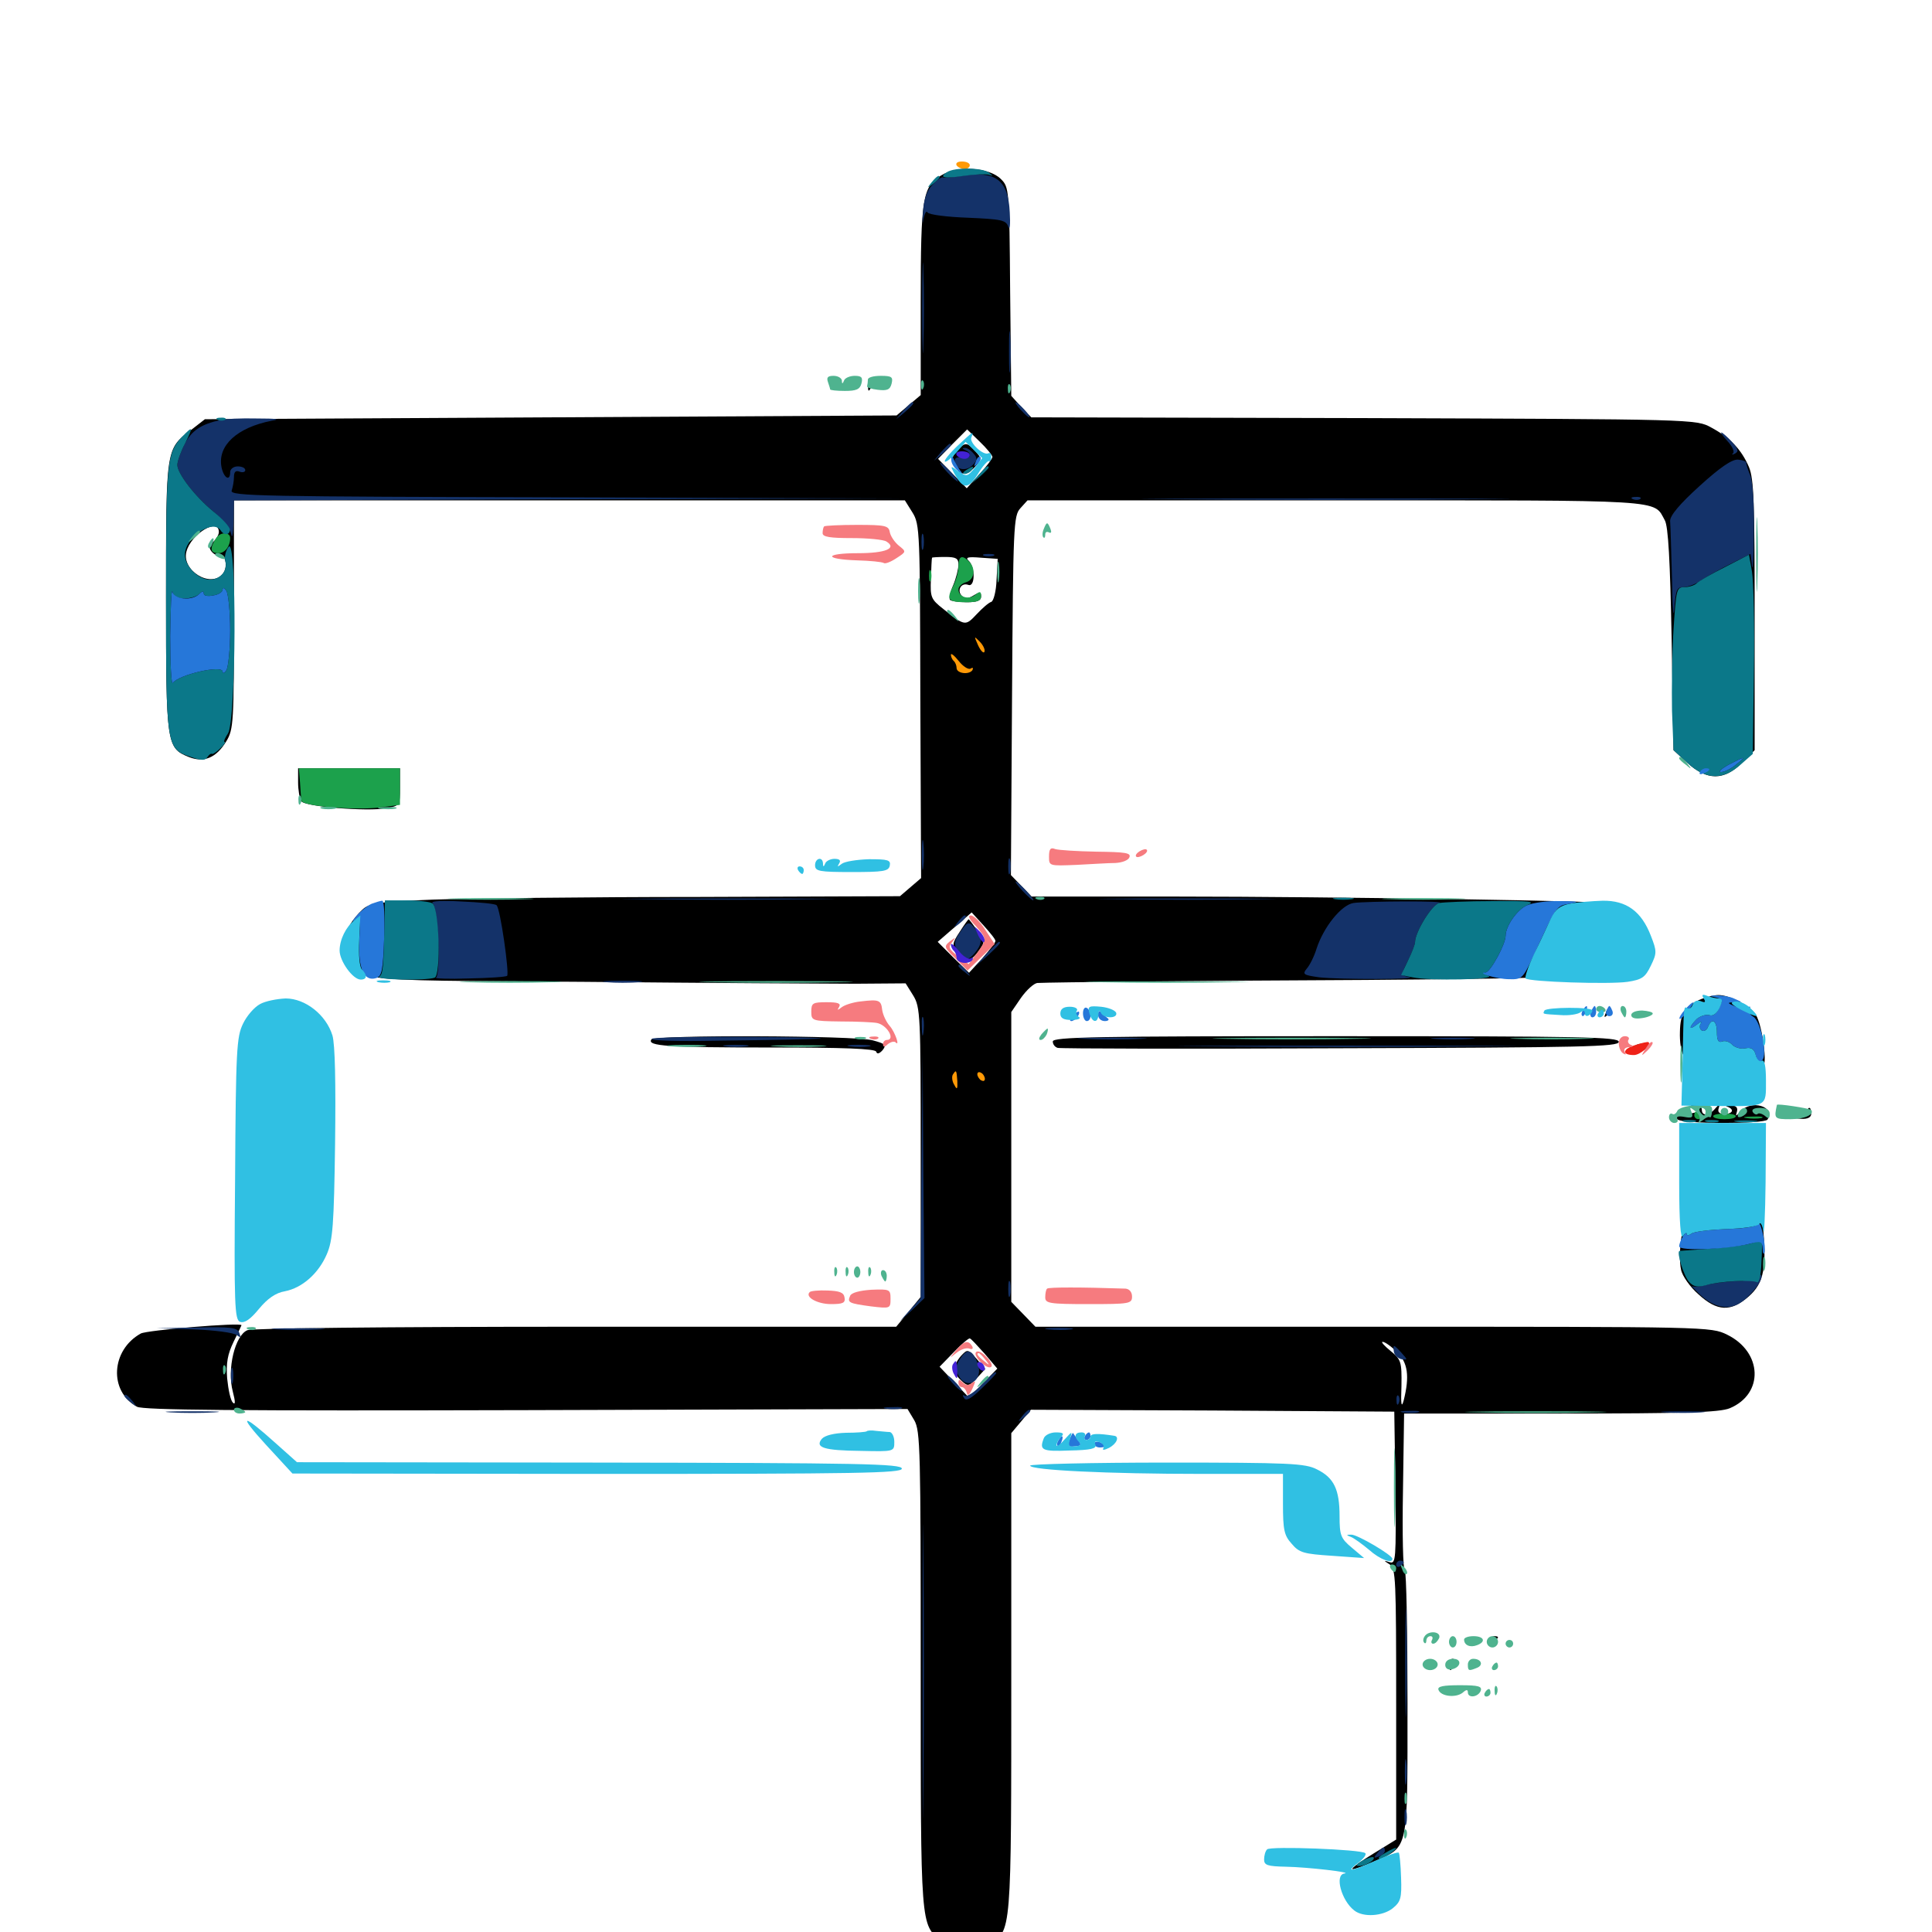 <svg xmlns="http://www.w3.org/2000/svg" viewBox="0 -1000 1000 1000">
	<path fill="#000000" d="M487.109 -909.18C477.539 -903.32 476.562 -897.656 476.562 -844.141V-795.508L470.312 -790.234L464.062 -784.961L285.156 -783.984L106.055 -783.008L99.023 -777.539C85.742 -767.578 85.938 -768.359 85.938 -691.211C85.938 -614.648 86.133 -612.891 97.656 -608.203C105.469 -605.078 111.914 -607.617 117.188 -616.406C120.898 -622.461 121.094 -626.367 121.094 -682.031V-741.016H294.727H468.359L472.266 -734.766C476.172 -728.516 476.172 -724.805 476.367 -636.914L476.758 -545.508L471.289 -540.82L465.82 -536.133L361.328 -535.742C303.906 -535.742 242.188 -534.961 224.414 -534.375C195.703 -533.203 191.211 -532.617 187.5 -529.102C182.617 -524.609 177.93 -516.992 181.445 -519.141C182.812 -520.117 183.594 -517.188 183.594 -510.156C183.594 -491.016 173.047 -492.773 302.93 -491.797C365.625 -491.211 428.711 -490.82 442.969 -490.82L468.75 -491.016L472.656 -484.766C476.367 -478.711 476.562 -474.609 476.562 -403.516V-328.711L470.312 -321.094L463.867 -313.281H298.438C199.609 -313.281 131.055 -312.5 128.125 -311.523C121.68 -308.984 117.383 -291.406 120.508 -279.688C121.875 -274.414 121.875 -272.656 120.508 -274.023C119.336 -275.195 118.164 -280.664 117.578 -286.523C116.992 -294.531 117.773 -299.023 120.898 -305.469C123.242 -310.156 125 -314.062 125 -314.062C125 -315.625 75.977 -311.523 72.852 -309.766C57.422 -301.172 56.25 -279.883 70.898 -271.875C74.219 -270.117 121.289 -269.727 272.461 -270.117L469.727 -270.703L473.242 -264.844C476.367 -259.375 476.562 -249.609 476.562 -135.742C476.562 -1.953 476.367 -3.906 487.305 4.688C493.75 9.766 503.711 10.156 511.914 5.859C523.633 0 523.438 1.562 523.438 -134.375V-258.203L528.516 -264.258L533.594 -270.312L627.539 -269.922L721.68 -269.336L722.266 -229.883C722.656 -192.773 722.461 -190.43 719.336 -191.406C716.016 -192.383 716.016 -192.383 719.336 -190.234C722.461 -188.281 722.656 -182.617 722.656 -117.969V-47.852L710.938 -40.625C704.492 -36.719 699.414 -33.008 700 -32.617C700.391 -32.227 705.469 -33.984 711.328 -36.523C729.297 -44.531 728.516 -40.82 728.516 -118.359C728.516 -155.664 727.93 -186.523 727.148 -186.914C726.172 -187.5 725.781 -206.055 726.172 -228.125L726.758 -268.359H807.812C872.656 -268.359 890.039 -268.945 895.312 -271.094C913.086 -278.516 912.305 -300.195 893.945 -309.18C885.547 -313.281 884.375 -313.281 710.742 -313.281H535.938L529.688 -319.727L523.438 -326.172V-401.172V-476.172L528.516 -483.594C531.445 -487.695 535.156 -491.016 536.914 -491.211C544.336 -491.602 621.094 -492.383 707.031 -492.773C758.008 -493.164 798.242 -493.75 796.289 -494.336C793.555 -495.117 794.336 -496.484 800.781 -501.758C805.078 -505.273 809.57 -508.594 810.547 -508.984C811.719 -509.375 812.891 -511.133 813.281 -513.086C813.477 -515.039 815.234 -518.359 816.992 -520.312C818.75 -522.461 819.727 -524.219 818.945 -524.219C815.43 -524.219 825.391 -531.836 829.883 -532.422C838.867 -533.594 687.695 -535.938 609.18 -535.938H533.984L528.711 -541.406L523.242 -547.07L523.828 -639.844C524.414 -728.125 524.609 -733.008 528.125 -736.914L531.836 -741.016H691.211C864.258 -741.016 855.664 -741.602 861.719 -730.664C863.477 -727.539 864.453 -709.961 865.234 -669.141L866.211 -611.719L873.438 -605.078C883.594 -595.898 892.383 -595.898 901.562 -605.078L908.203 -611.719V-681.25C908.203 -739.648 907.812 -752.148 905.273 -758.203C901.367 -767.383 895.508 -773.438 885.742 -778.711C877.93 -783.008 877.734 -783.008 705.859 -783.594L533.789 -783.984L528.516 -789.453L523.438 -795.117L522.852 -849.023C522.461 -901.758 522.266 -903.125 518.164 -907.227C512.109 -913.477 495.312 -914.453 487.109 -909.18ZM513.672 -763.477C513.672 -762.695 510.742 -758.594 507.031 -754.688L500.391 -747.266L492.969 -754.883L485.547 -762.5L492.969 -770.117L500.586 -777.734L507.031 -771.484C510.742 -767.969 513.672 -764.258 513.672 -763.477ZM113.281 -724.609C113.281 -723.242 111.914 -720.898 110.352 -719.531C108.203 -717.773 108.008 -716.406 109.57 -714.453C110.742 -713.086 112.695 -712.109 113.867 -712.305C116.992 -712.891 117.969 -706.055 115.234 -702.93C108.984 -695.508 93.945 -704.688 96.484 -714.453C98.828 -723.633 113.281 -732.422 113.281 -724.609ZM496.094 -707.812C496.094 -705.664 494.922 -700.781 493.359 -697.07C491.797 -693.555 491.016 -690.039 491.797 -689.453C492.383 -688.867 496.289 -688.281 500.391 -688.281C505.664 -688.281 507.812 -689.062 507.812 -691.211C507.812 -693.75 507.227 -693.75 503.906 -691.797C500.977 -690.039 499.609 -689.844 497.852 -691.602C495.117 -694.336 497.461 -698.633 501.172 -697.266C504.688 -695.898 504.883 -706.055 501.562 -709.57C499.414 -711.523 500.781 -711.914 507.812 -711.328L516.406 -710.742L515.82 -700C515.625 -693.945 514.258 -688.867 513.086 -688.477C511.719 -688.086 508.398 -685.156 505.469 -682.031C499.609 -675.781 499.414 -675.977 488.281 -684.766C481.836 -689.844 481.445 -690.82 481.836 -700.391C482.031 -706.055 482.227 -710.938 482.422 -711.328C482.422 -711.523 485.547 -711.719 489.258 -711.719C494.922 -711.719 496.094 -710.938 496.094 -707.812ZM515.234 -512.891C515.234 -512.109 512.109 -508.203 508.398 -503.906L501.562 -496.484L493.359 -504.492L485.352 -512.5L494.141 -520.117L502.93 -527.734L509.18 -520.898C512.5 -517.188 515.43 -513.672 515.234 -512.891ZM509.57 -299.414L516.211 -291.602L508.789 -283.984L501.562 -276.562L493.945 -284.57L486.328 -292.578L493.555 -300C497.461 -304.102 501.367 -307.422 501.953 -307.227C502.539 -307.227 505.859 -303.516 509.57 -299.414ZM723.047 -300.195C728.711 -294.727 729.688 -287.695 726.562 -275.195C725.391 -270.898 725 -273.047 725.391 -282.617C725.586 -295.312 725.195 -296.289 719.727 -300.781C716.602 -303.32 714.648 -305.469 715.625 -305.469C716.797 -305.469 720.117 -303.125 723.047 -300.195ZM495.312 -766.602C492.578 -763.672 492.383 -761.914 494.141 -758.789C496.875 -753.711 500.391 -753.516 504.883 -758.594C508.203 -762.305 508.203 -762.695 504.883 -766.406C500.586 -771.289 499.414 -771.289 495.312 -766.602ZM496.68 -517.578C492.773 -511.719 492.773 -510.547 495.312 -506.836C499.219 -501.562 502.148 -501.758 506.445 -507.617C509.961 -512.5 509.961 -512.695 505.859 -518.359C503.516 -521.68 501.562 -524.219 501.367 -524.219C501.172 -524.219 499.023 -521.289 496.68 -517.578ZM497.461 -298.242C493.164 -293.359 493.164 -289.258 497.656 -285.352C500.977 -282.227 501.562 -282.422 505.664 -286.719L509.961 -291.406L505.469 -296.68C500.977 -301.758 500.781 -301.758 497.461 -298.242ZM449.219 -800.586C449.414 -797.07 449.414 -796.875 451.367 -800.195C453.711 -804.102 458.203 -804.688 459.57 -801.172C460.156 -799.609 460.742 -800 460.742 -802.148C460.938 -804.688 459.57 -805.469 455.078 -805.078C450.586 -804.688 449.219 -803.711 449.219 -800.586ZM154.297 -595.117C154.297 -591.016 155.078 -586.719 155.859 -585.352C157.617 -582.422 190.039 -579.883 200 -581.641C207.031 -583.008 207.031 -583.008 207.031 -592.578V-602.344H180.664H154.297ZM880.859 -483.008C872.266 -479.492 869.727 -475.781 869.531 -466.016C869.336 -460.938 870.117 -455.469 871.289 -453.906C872.852 -451.758 873.047 -452.539 872.461 -457.422C872.07 -460.938 872.656 -464.453 873.633 -465.039C874.805 -465.625 875 -465.43 874.414 -464.453C871.094 -458.984 887.695 -450.586 900.977 -451.172C906.055 -451.367 910.156 -450.781 910.156 -449.805C910.156 -448.828 911.133 -448.047 912.305 -448.047C915.039 -448.047 912.305 -469.141 908.789 -474.805C905.664 -479.492 894.922 -485.156 889.258 -484.961C887.305 -484.961 883.594 -483.984 880.859 -483.008ZM831.25 -475.977C830.078 -473.242 830.273 -473.047 832.227 -474.805C833.594 -476.172 834.18 -477.734 833.594 -478.32C833.008 -478.906 831.836 -477.93 831.25 -475.977ZM337.109 -461.914C334.961 -458.594 345.312 -457.812 398.828 -457.812C436.523 -457.812 452.93 -457.227 453.516 -455.664C453.906 -454.297 455.078 -454.492 456.836 -456.445C458.984 -459.18 458.203 -459.766 451.758 -461.523C442.773 -464.062 338.672 -464.453 337.109 -461.914ZM544.922 -460.938C544.922 -459.375 546.094 -458.008 547.461 -457.617C548.633 -457.227 614.648 -457.031 693.945 -457.422C819.727 -457.812 837.891 -458.203 837.891 -460.742C837.891 -463.281 819.727 -463.672 691.406 -463.672C567.578 -463.672 544.922 -463.281 544.922 -460.938ZM845.703 -457.617C845.703 -456.641 844.922 -456.25 843.75 -456.836C842.773 -457.422 841.797 -457.031 841.797 -456.055C841.797 -453.32 848.828 -454.297 851.953 -457.422C853.711 -459.18 853.32 -459.766 850 -459.766C847.656 -459.766 845.703 -458.789 845.703 -457.617ZM876.953 -426.562C878.516 -425.586 879.297 -424.609 878.516 -424.414C877.539 -424.219 876.172 -423.828 875 -423.633C874.023 -423.438 871.68 -423.047 869.922 -422.852C868.359 -422.852 867.578 -421.875 868.164 -420.703C869.727 -418.164 913.477 -418.164 914.844 -420.508C919.141 -427.344 906.25 -431.055 900.781 -424.609C898.438 -422.07 898.242 -422.07 899.023 -424.609C899.609 -426.758 898.633 -427.734 895.703 -427.93C893.555 -427.93 892.773 -427.734 894.141 -427.148C897.852 -425.781 896.875 -423.438 892.578 -423.438C889.844 -423.438 888.867 -424.414 889.648 -426.562C890.43 -429.102 890.43 -429.102 888.086 -426.562C884.766 -422.461 880.859 -422.07 880.859 -425.586C880.859 -427.148 879.297 -428.516 877.539 -428.516C874.609 -428.516 874.414 -428.125 876.953 -426.562ZM913.086 -424.609C912.5 -425.781 911.523 -426.562 911.133 -426.562C910.742 -426.562 909.766 -425.781 909.18 -424.609C908.594 -423.633 909.375 -422.656 911.133 -422.656C912.891 -422.656 913.672 -423.633 913.086 -424.609ZM935.547 -424.805C935.547 -423.828 933.594 -422.461 931.25 -422.07C927.344 -421.289 927.539 -421.289 932.227 -420.898C935.742 -420.703 937.5 -421.68 937.5 -423.633C937.5 -425.195 937.109 -426.562 936.523 -426.562C935.938 -426.562 935.547 -425.781 935.547 -424.805ZM910.352 -378.516C910.156 -373.438 906.641 -371.875 896.875 -371.875C887.109 -371.875 875 -368.359 875 -365.43C875 -363.867 874.414 -364.062 873.242 -365.82C870.898 -369.336 868.359 -350.586 870.117 -342.773C870.703 -339.648 874.805 -333.789 879.102 -330.078C888.867 -321.094 895.898 -320.898 905.078 -328.906C913.086 -335.938 914.648 -344.141 912.305 -366.992C911.328 -375.586 910.547 -380.664 910.352 -378.516ZM770.508 -151.172C769.922 -150 770.703 -149.805 772.266 -150.391C775.781 -151.758 776.367 -153.125 773.633 -153.125C772.461 -153.125 771.094 -152.344 770.508 -151.172ZM750 -138.477C750 -136.914 750.391 -135.547 750.781 -135.547C751.172 -135.547 751.953 -136.914 752.734 -138.477C753.32 -140.039 752.93 -141.406 751.953 -141.406C750.781 -141.406 750 -140.039 750 -138.477Z"/>
	<path fill="#ff9906" d="M495.117 -914.453C495.703 -913.477 497.656 -912.5 499.219 -912.5C500.781 -912.5 501.953 -913.477 501.953 -914.453C501.953 -915.625 500.195 -916.406 497.852 -916.406C495.703 -916.406 494.531 -915.625 495.117 -914.453ZM506.25 -666.016C507.617 -663.086 509.18 -661.523 509.57 -662.695C509.961 -663.867 508.789 -666.211 507.031 -667.969C504.102 -670.898 504.102 -670.898 506.25 -666.016ZM492.188 -661.133C492.188 -660.156 492.773 -658.594 493.75 -657.812C494.531 -657.031 495.117 -655.469 495.117 -654.297C495.117 -651.367 501.562 -650.586 503.32 -653.125C503.906 -654.297 503.516 -654.688 502.344 -653.906C501.172 -653.32 498.438 -655.078 496.289 -657.812C493.945 -660.742 492.188 -662.109 492.188 -661.133ZM493.164 -443.75C492.578 -442.773 492.773 -440.234 493.945 -438.477C495.312 -435.742 495.703 -436.133 495.508 -440.43C495.117 -446.289 494.922 -446.484 493.164 -443.75ZM505.859 -443.945C505.859 -442.969 506.836 -441.406 507.812 -440.82C508.984 -440.234 509.766 -440.43 509.766 -441.602C509.766 -442.578 508.984 -444.141 507.812 -444.727C506.836 -445.312 505.859 -445.117 505.859 -443.945Z"/>
	<path fill="#ef2218" d="M846.094 -458.984C839.648 -456.836 839.453 -453.906 845.703 -453.906C849.023 -453.906 854.883 -459.18 853.32 -460.547C852.93 -460.938 849.609 -460.156 846.094 -458.984Z"/>
	<path fill="#1ca14c" d="M111.719 -721.289C108.398 -716.016 108.789 -713.672 113.086 -713.672C116.406 -713.672 119.141 -717.188 119.141 -721.484C119.141 -724.805 113.867 -724.805 111.719 -721.289ZM496.094 -706.836C496.094 -703.906 494.727 -699.219 493.164 -696.289C489.648 -689.453 490.82 -688.281 500.391 -688.281C505.859 -688.281 507.812 -689.062 507.812 -691.406C507.812 -693.945 507.227 -694.141 504.883 -692.188C501.367 -689.258 496.094 -691.016 496.094 -694.922C496.094 -696.289 497.852 -698.047 500 -698.633C504.297 -699.805 505.273 -705.664 501.562 -709.375C497.852 -713.086 496.094 -712.109 496.094 -706.836ZM480.859 -701.953C480.859 -699.219 481.25 -698.242 481.836 -699.609C482.227 -700.781 482.227 -703.125 481.836 -704.492C481.25 -705.664 480.859 -704.688 480.859 -701.953ZM155.273 -595.117C155.469 -591.016 155.859 -586.719 156.055 -585.547C156.25 -582.812 182.812 -580.469 196.484 -582.031L207.031 -583.398V-592.773V-602.344H180.859H154.688ZM876.953 -422.656C876.953 -421.68 877.93 -420.703 879.102 -420.703C880.078 -420.703 880.469 -421.68 879.883 -422.656C879.297 -423.828 878.32 -424.609 877.734 -424.609C877.344 -424.609 876.953 -423.828 876.953 -422.656ZM886.719 -422.266C886.719 -421.289 889.453 -420.703 892.578 -420.703C895.898 -420.703 898.438 -421.289 898.438 -422.266C898.438 -423.047 895.898 -423.633 892.578 -423.633C889.453 -423.633 886.719 -423.047 886.719 -422.266ZM903.906 -421.289C901.367 -421.68 902.93 -422.07 907.227 -422.07C911.523 -422.266 913.477 -421.875 911.719 -421.289C909.766 -420.898 906.25 -420.898 903.906 -421.289Z"/>
	<path fill="#143269" d="M498.047 -908.984C493.164 -908.203 488.672 -907.812 488.086 -908.203C487.5 -908.594 484.961 -906.836 482.617 -904.297C479.688 -901.367 478.125 -896.68 477.734 -890.234C477.344 -884.961 477.539 -883.203 477.93 -886.328C478.516 -889.453 479.492 -891.211 480.078 -890.039C480.859 -888.867 490.039 -887.695 500.977 -887.305C518.359 -886.523 520.703 -886.133 521.875 -882.617C522.656 -880.469 523.047 -883.789 522.656 -890.039C521.875 -906.836 515.43 -911.719 498.047 -908.984ZM477.344 -840.625C477.344 -819.727 477.734 -811.133 477.93 -821.68C478.32 -832.031 478.32 -849.219 477.93 -859.766C477.734 -870.117 477.344 -861.523 477.344 -840.625ZM522.266 -818.164C522.266 -808.594 522.461 -804.297 522.852 -808.789C523.242 -813.281 523.242 -821.289 522.852 -826.367C522.461 -831.445 522.266 -827.93 522.266 -818.164ZM467.578 -787.5L463.867 -783.008L468.359 -786.719C472.461 -790.234 473.633 -791.797 472.07 -791.797C471.68 -791.797 469.727 -789.844 467.578 -787.5ZM528.32 -787.891C530.273 -785.742 532.227 -783.984 532.812 -783.984C533.398 -783.984 532.227 -785.742 530.273 -787.891C528.32 -790.039 526.367 -791.797 525.781 -791.797C525.195 -791.797 526.367 -790.039 528.32 -787.891ZM114.258 -782.617C104.102 -780.469 99.219 -777.148 95.508 -770.117C93.555 -766.016 91.797 -761.133 91.797 -759.375C91.797 -754.883 100.781 -743.164 110.547 -735.156C115.039 -731.445 119.141 -726.172 119.727 -723.438C120.117 -720.703 120.703 -723.633 120.898 -729.688L121.094 -741.016L294.531 -741.602L467.773 -741.992L293.164 -742.578C134.961 -742.969 118.75 -743.164 119.922 -746.094C120.508 -747.852 121.094 -750.977 121.094 -753.125C121.094 -755.859 122.07 -756.641 124.023 -755.859C125.586 -755.273 126.953 -755.664 126.953 -756.641C126.953 -757.812 125.195 -758.594 123.047 -758.594C120.898 -758.594 119.141 -757.227 119.141 -755.664C119.141 -750.586 115.82 -752.539 114.648 -758.203C112.5 -769.336 122.656 -778.711 140.625 -782.227C145.508 -783.008 143.359 -783.398 132.812 -783.398C124.805 -783.594 116.406 -783.203 114.258 -782.617ZM894.141 -771.68C896.484 -769.141 897.852 -766.406 897.07 -765.43C896.094 -764.648 896.68 -764.453 898.047 -765.234C900.195 -766.406 899.609 -767.773 896.289 -771.484C893.945 -774.023 891.406 -776.172 891.016 -776.172C890.43 -776.172 891.797 -774.219 894.141 -771.68ZM487.109 -766.016L483.398 -761.523L487.891 -765.234C491.992 -768.75 493.164 -770.312 491.602 -770.312C491.211 -770.312 489.258 -768.359 487.109 -766.016ZM499.609 -766.992C503.516 -765.43 502.344 -761.914 498.047 -763.086C495.508 -763.672 494.141 -763.086 494.141 -761.328C494.141 -757.031 500 -755.664 503.32 -759.18C505.859 -761.719 506.055 -762.891 503.906 -765.234C502.539 -766.992 500.391 -768.359 499.219 -768.164C497.852 -768.164 498.047 -767.773 499.609 -766.992ZM879.688 -748.438C869.336 -739.062 864.258 -733.008 864.453 -730.273C864.648 -728.125 865.039 -714.453 865.43 -700C865.625 -685.547 866.211 -678.711 866.602 -684.961C867.383 -694.727 867.969 -696.094 871.289 -696.094C873.633 -696.094 877.734 -697.656 880.469 -699.609C883.398 -701.562 890.234 -705.469 895.898 -708.203L906.055 -713.281L906.836 -707.031C907.227 -703.711 907.812 -711.719 907.812 -724.805C908.008 -739.062 907.227 -750.781 905.859 -754.102C904.688 -757.031 903.711 -759.961 903.906 -760.547C903.906 -761.133 901.953 -761.914 899.609 -762.109C896.484 -762.305 890.43 -758.203 879.688 -748.438ZM490.234 -755.664C492.773 -752.93 495.312 -750.781 495.703 -750.781C496.289 -750.781 494.727 -752.93 492.188 -755.664C489.648 -758.398 487.109 -760.547 486.719 -760.547C486.133 -760.547 487.695 -758.398 490.234 -755.664ZM608.789 -741.602C566.602 -741.797 601.758 -741.992 686.523 -741.992C771.484 -741.992 805.859 -741.797 763.086 -741.602C720.312 -741.211 650.781 -741.211 608.789 -741.602ZM845.312 -741.602C843.75 -742.188 844.336 -742.773 846.484 -742.773C848.633 -742.969 849.805 -742.383 849.023 -741.797C848.438 -741.211 846.68 -741.016 845.312 -741.602ZM476.953 -719.531C476.953 -715.82 477.344 -714.258 477.93 -716.211C478.32 -717.969 478.32 -721.094 477.93 -723.047C477.344 -724.805 476.953 -723.242 476.953 -719.531ZM509.375 -712.305C508.008 -712.891 508.984 -713.281 511.719 -713.281C514.453 -713.281 515.43 -712.891 514.258 -712.305C512.891 -711.914 510.547 -711.914 509.375 -712.305ZM477.148 -557.422C477.148 -550.391 477.539 -547.656 477.93 -551.172C478.32 -554.492 478.32 -560.352 477.93 -563.867C477.539 -567.188 477.148 -564.453 477.148 -557.422ZM521.875 -551.562C521.875 -547.852 522.266 -546.289 522.852 -548.242C523.242 -550 523.242 -553.125 522.852 -555.078C522.266 -556.836 521.875 -555.273 521.875 -551.562ZM529.297 -538.867C531.836 -536.133 534.375 -533.984 534.766 -533.984C535.352 -533.984 533.789 -536.133 531.25 -538.867C528.711 -541.602 526.172 -543.75 525.781 -543.75C525.195 -543.75 526.758 -541.602 529.297 -538.867ZM332.617 -534.57C308.008 -534.766 328.125 -534.961 376.953 -534.961C425.781 -534.961 445.898 -534.766 421.484 -534.57C396.875 -534.18 357.031 -534.18 332.617 -534.57ZM577.734 -534.57C557.031 -534.766 573.438 -534.961 614.258 -534.961C655.078 -534.961 672.07 -534.766 651.953 -534.57C631.836 -534.18 598.438 -534.18 577.734 -534.57ZM223.828 -532.617C226.758 -530.664 228.32 -495.312 225.586 -493.945C224.609 -493.555 232.227 -493.164 242.578 -493.555C252.93 -493.75 261.914 -494.336 262.5 -494.922C263.672 -496.289 258.984 -529.688 257.031 -531.445C256.445 -532.227 248.047 -533.008 238.672 -533.398C229.297 -533.984 222.656 -533.594 223.828 -532.617ZM700.586 -532.617C694.336 -531.641 685.156 -520.312 681.445 -508.984C680.273 -505.078 677.93 -500.391 676.367 -498.633C674.023 -495.703 674.609 -495.312 682.812 -494.141C692.578 -492.969 736.133 -492.969 729.297 -494.336C725 -495.117 725 -495.117 728.711 -502.734C730.859 -506.836 732.422 -511.328 732.422 -512.305C732.422 -517.578 741.211 -531.836 744.922 -532.617C750.391 -533.789 707.617 -533.594 700.586 -532.617ZM495.898 -522.852C493.359 -519.727 493.555 -519.531 496.68 -522.07C499.805 -524.609 500.781 -526.172 499.219 -526.172C498.828 -526.172 497.266 -524.609 495.898 -522.852ZM497.266 -517.969C493.164 -512.305 493.359 -509.961 497.656 -506.055C500.977 -503.125 501.367 -503.125 504.492 -506.641C508.398 -511.328 508.594 -514.258 505.078 -518.945C501.758 -523.242 500.781 -523.242 497.266 -517.969ZM510.547 -506.25L504.883 -499.805L511.328 -505.469C517.188 -510.938 518.555 -512.5 516.992 -512.5C516.602 -512.5 513.867 -509.57 510.547 -506.25ZM496.094 -500C496.094 -499.609 497.656 -498.047 499.609 -496.68C502.539 -494.141 502.734 -494.336 500.195 -497.461C497.656 -500.586 496.094 -501.562 496.094 -500ZM314.062 -491.602C309.375 -491.992 313.086 -492.383 322.266 -492.383C331.445 -492.383 335.156 -491.992 330.664 -491.602C325.977 -491.211 318.555 -491.211 314.062 -491.602ZM477.148 -468.555C477.148 -464.258 477.539 -462.695 477.93 -465.234C478.32 -467.578 478.32 -471.094 477.93 -473.047C477.344 -474.805 476.953 -472.852 477.148 -468.555ZM337.305 -462.305C337.695 -463.086 361.523 -463.477 390.234 -463.281C442.383 -462.891 435.938 -462.109 370.703 -461.328C351.758 -460.938 336.719 -461.328 337.305 -462.305ZM561.133 -462.305C552.734 -462.5 559.18 -462.891 575.195 -462.891C591.406 -462.891 598.242 -462.5 590.43 -462.305C582.617 -461.914 569.531 -461.914 561.133 -462.305ZM742.773 -462.305C737.5 -462.695 741.797 -462.891 751.953 -462.891C762.109 -462.891 766.406 -462.695 761.328 -462.305C756.055 -461.914 747.852 -461.914 742.773 -462.305ZM375.586 -458.398C372.461 -458.789 375 -459.18 380.859 -459.18C386.719 -459.18 389.258 -458.789 386.328 -458.398C383.203 -458.008 378.516 -458.008 375.586 -458.398ZM440.039 -458.398C436.914 -458.789 439.062 -459.18 444.336 -459.18C449.805 -459.18 452.148 -458.789 449.805 -458.398C447.266 -458.008 442.969 -458.008 440.039 -458.398ZM626.562 -458.398C587.5 -458.594 619.336 -458.789 697.266 -458.789C775.195 -458.789 807.031 -458.594 768.164 -458.398C729.102 -458.008 665.43 -458.008 626.562 -458.398ZM476.953 -391.602L476.562 -328.125L471.289 -322.266L465.82 -316.211L472.266 -322.07L478.516 -328.125L477.93 -391.406L477.539 -454.883ZM910.156 -339.258C910.156 -338.281 905.469 -337.109 899.609 -336.914C893.75 -336.719 886.328 -335.742 883.203 -334.961C879.883 -333.984 876.562 -333.789 875.586 -334.375C874.609 -335.156 876.367 -333.398 879.297 -330.469C886.328 -323.633 893.75 -321.68 900 -325.195C905.859 -328.516 913.281 -338.086 911.523 -340.039C910.742 -340.625 910.156 -340.43 910.156 -339.258ZM521.875 -332.812C521.875 -329.102 522.266 -327.539 522.852 -329.492C523.242 -331.25 523.242 -334.375 522.852 -336.328C522.266 -338.086 521.875 -336.523 521.875 -332.812ZM100.391 -311.914C111.133 -311.523 121.094 -310.156 122.461 -308.984C124.609 -307.422 124.805 -307.617 123.828 -310.156C122.852 -312.891 119.531 -313.281 101.758 -312.891L81.055 -312.5ZM143.164 -311.914C136.914 -312.305 141.992 -312.5 154.297 -312.5C166.602 -312.5 171.68 -312.305 165.625 -311.914C159.375 -311.523 149.219 -311.523 143.164 -311.914ZM542.578 -311.914C539.062 -312.305 541.406 -312.695 547.852 -312.695C554.297 -312.695 557.227 -312.305 554.297 -311.914C551.367 -311.523 546.094 -311.523 542.578 -311.914ZM721.484 -300.195C721.875 -298.438 723.633 -296.875 725.391 -296.484C728.711 -296.094 728.711 -296.094 725.391 -299.805C721.289 -304.297 720.898 -304.297 721.484 -300.195ZM497.07 -296.875C494.531 -293.164 494.336 -291.211 496.094 -288.086C500.391 -279.883 509.375 -285.547 506.055 -294.336C503.32 -301.562 500.586 -302.344 497.07 -296.875ZM119.531 -287.891C119.531 -284.18 119.922 -282.617 120.508 -284.57C120.898 -286.328 120.898 -289.453 120.508 -291.406C119.922 -293.164 119.531 -291.602 119.531 -287.891ZM507.812 -283.008C504.297 -279.297 500.391 -276.953 499.414 -277.539C498.242 -278.32 498.047 -277.734 499.023 -276.367C500 -274.609 502.539 -275.977 508.008 -281.25C512.305 -285.352 515.625 -288.867 515.625 -289.258C515.625 -290.625 514.062 -289.453 507.812 -283.008ZM493.164 -283.984C495.117 -281.836 497.07 -280.078 497.656 -280.078C498.242 -280.078 497.07 -281.836 495.117 -283.984C493.164 -286.133 491.211 -287.891 490.625 -287.891C490.039 -287.891 491.211 -286.133 493.164 -283.984ZM64.453 -277.344C64.453 -276.953 66.016 -275.391 67.969 -274.023C70.898 -271.484 71.094 -271.68 68.555 -274.805C66.016 -277.93 64.453 -278.906 64.453 -277.344ZM722.852 -275C722.852 -272.852 723.438 -272.266 724.023 -273.828C724.609 -275.195 724.414 -276.953 723.828 -277.539C723.242 -278.32 722.656 -277.148 722.852 -275ZM458.594 -270.898C456.055 -271.289 457.617 -271.68 461.914 -271.68C466.211 -271.875 468.164 -271.484 466.406 -270.898C464.453 -270.508 460.938 -270.508 458.594 -270.898ZM88.281 -268.945C82.227 -269.336 87.305 -269.531 99.609 -269.531C111.914 -269.531 116.992 -269.336 110.742 -268.945C104.688 -268.555 94.531 -268.555 88.281 -268.945ZM529.102 -266.992C526.562 -263.867 526.758 -263.672 529.883 -266.211C531.641 -267.578 533.203 -269.141 533.203 -269.531C533.203 -271.094 531.641 -270.117 529.102 -266.992ZM726.172 -268.945C723.633 -269.336 725.195 -269.727 729.492 -269.727C733.789 -269.922 735.742 -269.531 733.984 -268.945C732.031 -268.555 728.516 -268.555 726.172 -268.945ZM861.914 -268.945C856.641 -269.336 860.938 -269.531 871.094 -269.531C881.25 -269.531 885.547 -269.336 880.469 -268.945C875.195 -268.555 866.992 -268.555 861.914 -268.945ZM477.539 -134.57C477.539 -66.992 477.734 -39.453 477.93 -73.633C478.32 -107.812 478.32 -163.281 477.93 -196.68C477.734 -230.273 477.539 -202.344 477.539 -134.57ZM722.656 -190.039C722.656 -191.211 723.633 -192.188 724.609 -192.188C725.781 -192.188 726.562 -191.797 726.562 -191.406C726.562 -190.82 725.781 -189.844 724.609 -189.258C723.633 -188.672 722.656 -189.062 722.656 -190.039ZM727.344 -139.453C727.344 -114.258 727.734 -103.906 727.93 -116.602C728.32 -129.102 728.32 -149.805 727.93 -162.5C727.734 -175 727.344 -164.648 727.344 -139.453ZM727.148 -82.812C727.148 -76.953 727.539 -74.414 727.93 -77.539C728.32 -80.469 728.32 -85.156 727.93 -88.281C727.539 -91.211 727.148 -88.672 727.148 -82.812ZM726.953 -59.375C726.953 -55.664 727.344 -54.102 727.93 -56.055C728.32 -57.812 728.32 -60.938 727.93 -62.891C727.344 -64.648 726.953 -63.086 726.953 -59.375ZM712.891 -40.82C710.742 -38.281 710.938 -38.086 713.672 -39.062C715.43 -39.648 716.797 -41.016 716.797 -41.992C716.797 -44.531 715.625 -44.141 712.891 -40.82Z"/>
	<path fill="#f67b7f" d="M426.562 -727.539C426.172 -727.148 425.781 -725.586 425.781 -724.023C425.781 -722.07 429.688 -721.484 441.016 -721.484C449.219 -721.484 457.227 -720.703 458.789 -719.727C464.453 -716.211 458.398 -713.672 444.141 -713.672C426.562 -713.672 426.172 -710.547 443.555 -709.961C450.391 -709.766 456.445 -709.18 457.422 -708.594C458.203 -708.008 461.133 -709.18 464.062 -711.133C469.141 -714.453 469.141 -714.453 465.234 -717.578C463.086 -719.336 460.938 -722.461 460.547 -724.609C459.961 -727.93 458.203 -728.32 443.555 -728.32C434.766 -728.32 426.953 -727.93 426.562 -727.539ZM542.969 -556.641C542.969 -551.758 542.969 -551.758 557.227 -552.344C564.844 -552.734 574.023 -553.32 577.344 -553.32C580.859 -553.516 583.984 -554.688 584.57 -556.25C585.547 -558.594 582.422 -558.984 567.383 -559.18C557.422 -559.375 547.852 -559.961 546.094 -560.547C543.75 -561.523 542.969 -560.547 542.969 -556.641ZM589.844 -559.375C588.281 -558.398 587.5 -557.227 588.086 -556.641C588.477 -556.055 590.234 -556.445 591.797 -557.422C593.359 -558.398 594.141 -559.57 593.555 -560.156C593.164 -560.742 591.406 -560.352 589.844 -559.375ZM504.883 -520.898C510.742 -514.258 510.938 -513.867 505.664 -506.641L501.367 -500.977L495.898 -505.078C491.211 -508.594 490.625 -509.766 492.773 -512.305C494.922 -515.039 494.727 -515.039 491.602 -512.695C488.477 -510.156 488.672 -509.57 494.531 -503.906L500.781 -497.656L507.812 -504.492L514.844 -511.328L509.961 -518.75C507.422 -522.852 503.906 -526.172 502.539 -526.172C500.781 -526.172 501.562 -524.219 504.883 -520.898ZM445.312 -481.641C441.602 -481.25 437.305 -479.883 435.742 -478.711C433.398 -476.953 433.203 -476.953 434.375 -478.906C435.352 -480.664 433.594 -481.25 427.93 -481.25C420.703 -481.25 419.922 -480.859 419.922 -476.367C419.922 -471.68 420.312 -471.484 435.156 -471.289C443.359 -471.289 451.953 -470.898 453.906 -470.508C459.18 -469.531 463.672 -461.719 458.984 -461.719C458.008 -461.719 457.031 -460.742 457.031 -459.57C457.031 -458.008 457.812 -457.812 459.57 -459.57C461.133 -460.742 462.695 -461.133 463.477 -460.547C466.016 -457.812 463.281 -465.82 460.547 -468.945C458.789 -470.898 457.031 -474.609 456.641 -477.148C456.055 -482.422 455.078 -482.812 445.312 -481.641ZM450.781 -462.305C449.219 -462.891 449.805 -463.477 451.953 -463.477C454.102 -463.672 455.273 -463.086 454.492 -462.5C453.906 -461.914 452.148 -461.719 450.781 -462.305ZM837.891 -459.961C837.891 -457.812 838.867 -455.469 840.234 -454.688C841.602 -453.906 841.797 -454.102 841.016 -455.469C840.234 -456.836 841.016 -457.812 843.164 -458.008C845.312 -458.008 845.703 -458.594 844.141 -459.18C842.969 -459.57 842.188 -460.938 842.969 -461.914C843.555 -462.891 842.578 -463.672 841.016 -463.672C839.258 -463.672 837.891 -462.109 837.891 -459.961ZM851.758 -457.227C849.219 -453.125 849.414 -453.125 852.734 -456.25C854.688 -458.203 855.859 -460.156 855.273 -460.547C854.688 -461.133 853.125 -459.57 851.758 -457.227ZM541.992 -333.008C541.406 -332.617 541.016 -330.469 541.016 -328.516C541.016 -325.391 542.969 -325 563.477 -325C584.57 -325 585.938 -325.195 585.938 -328.906C585.938 -331.25 584.57 -332.812 582.617 -333.008C559.766 -333.789 542.773 -333.789 541.992 -333.008ZM419.141 -331.25C416.406 -328.711 423.047 -325 430.078 -325C436.328 -325 437.695 -325.586 437.109 -328.516C436.719 -331.055 434.375 -331.836 428.32 -332.031C423.828 -332.227 419.727 -331.836 419.141 -331.25ZM440.039 -329.297C438.477 -325.781 439.258 -325.391 450.781 -323.828C460.742 -322.656 460.938 -322.656 460.938 -327.734C460.938 -332.617 460.547 -332.812 450.977 -332.422C444.922 -332.031 440.625 -330.859 440.039 -329.297ZM494.922 -301.172C491.211 -296.68 491.211 -296.68 495.117 -299.805C497.266 -301.562 500.195 -302.539 501.758 -301.953C503.32 -301.367 503.906 -301.953 503.125 -303.32C501.172 -306.445 499.023 -306.055 494.922 -301.172ZM505.078 -300C503.711 -297.852 511.133 -290.625 513.086 -292.578C513.867 -293.164 512.695 -295.703 510.352 -297.852C508.203 -300.195 505.859 -301.172 505.078 -300ZM509.961 -296.289C512.5 -293.164 512.305 -292.969 509.375 -295.508C506.055 -298.047 505.078 -299.609 506.641 -299.609C507.031 -299.609 508.594 -298.047 509.961 -296.289ZM496.094 -284.375C496.094 -283.008 496.875 -282.031 497.852 -282.031C498.828 -282.031 500 -280.664 500.391 -279.102C500.781 -277.148 501.758 -277.93 503.32 -281.25C505.078 -285.156 505.078 -285.742 503.125 -284.18C501.367 -282.812 500 -282.812 498.438 -284.375C496.68 -286.133 496.094 -286.133 496.094 -284.375Z"/>
	<path fill="#0b7889" d="M490.234 -910.938C485.547 -908.008 488.672 -907.422 499.023 -908.984C504.297 -909.766 510.156 -909.961 511.719 -909.57C514.258 -908.789 514.258 -908.789 511.719 -910.742C508.203 -913.281 494.141 -913.477 490.234 -910.938ZM482.227 -905.664C479.688 -902.539 479.883 -902.344 483.008 -904.883C484.766 -906.25 486.328 -907.812 486.328 -908.203C486.328 -909.766 484.766 -908.789 482.227 -905.664ZM112.891 -782.617C111.328 -783.203 111.914 -783.789 114.062 -783.789C116.211 -783.984 117.383 -783.398 116.602 -782.812C116.016 -782.227 114.258 -782.031 112.891 -782.617ZM94.141 -773.828C86.328 -765.43 85.938 -760.547 85.938 -690.039C85.938 -613.477 86.133 -612.305 98.828 -608.203C104.297 -606.25 106.25 -606.25 107.422 -608.203C108.203 -609.375 109.18 -610.156 109.766 -609.766C110.156 -609.57 112.109 -610.742 114.062 -612.695C116.016 -614.453 116.992 -616.016 116.211 -616.016C115.625 -616.016 116.406 -617.969 117.969 -620.312C122.266 -626.367 122.656 -722.656 118.359 -716.992C116.797 -715.039 116.016 -711.719 116.602 -709.57C117.969 -704.688 114.062 -700 108.594 -700C102.539 -700 95.703 -707.031 95.703 -712.891C95.703 -721.875 110.352 -731.641 114.258 -725.391C116.016 -722.656 119.141 -723.047 118.945 -725.977C118.945 -727.148 115.234 -731.445 110.547 -735.156C100.977 -742.969 91.797 -754.883 91.797 -759.375C91.797 -761.133 93.555 -766.211 95.703 -770.312C100.195 -779.297 100 -779.883 94.141 -773.828ZM95.508 -690.234C98.438 -690.234 101.758 -691.211 103.125 -692.578C104.688 -694.141 105.469 -694.141 105.469 -692.773C105.469 -691.602 107.617 -691.211 110.352 -691.797C113.086 -692.188 115.234 -693.555 115.234 -694.922C115.234 -696.094 116.211 -695.703 117.188 -694.141C118.164 -692.578 119.141 -683.398 119.141 -673.633C119.141 -664.062 118.164 -654.688 117.188 -653.125C116.211 -651.562 115.234 -651.172 115.234 -652.344C115.234 -656.055 92.383 -650.781 89.453 -646.484C88.672 -645.312 88.086 -656.25 88.086 -670.703C88.281 -685.156 88.672 -695.508 89.258 -693.75C89.844 -691.406 91.992 -690.234 95.508 -690.234ZM500 -756.641C498.242 -755.469 498.047 -754.688 499.414 -754.688C500.586 -754.688 502.344 -755.664 502.93 -756.641C504.492 -758.984 503.711 -758.984 500 -756.641ZM506.641 -754.297L502.93 -749.805L507.422 -753.516C509.766 -755.664 511.719 -757.617 511.719 -758.008C511.719 -759.57 510.156 -758.398 506.641 -754.297ZM892.773 -706.445C885.742 -702.93 879.297 -699.219 878.125 -698.047C877.148 -697.07 874.219 -696.094 871.875 -696.094C867.773 -696.094 867.578 -695.117 866.211 -674.219C865.43 -662.109 865.234 -643.164 865.43 -632.031L866.211 -611.719L873.438 -605.078C883.008 -596.289 891.797 -596.094 900.781 -604.102L907.227 -609.766L907.812 -652.539C908.203 -676.172 907.617 -699.414 906.836 -704.102L905.273 -712.891ZM898.633 -604.297C896.094 -602.148 892.578 -600.391 890.82 -600.391C889.062 -600.391 890.82 -601.953 894.531 -604.102C903.516 -608.789 904.297 -608.789 898.633 -604.297ZM691.016 -534.57C688.477 -534.961 690.43 -535.352 695.312 -535.352C700.195 -535.352 702.148 -534.961 699.805 -534.57C697.266 -534.18 693.359 -534.18 691.016 -534.57ZM199.023 -521.875C198.438 -498.633 198.242 -495.898 196.289 -494.531C194.141 -492.773 220.898 -492.383 225 -493.945C228.32 -495.312 227.344 -530.273 223.828 -532.422C222.656 -533.203 216.602 -533.984 210.547 -533.984H199.219ZM744.922 -532.617C741.211 -531.836 732.422 -517.578 732.422 -512.305C732.422 -511.328 730.859 -507.031 728.711 -502.734L725.195 -495.312L731.055 -494.141C740.234 -492.188 775 -492.969 770.508 -494.922C768.359 -495.898 767.773 -496.68 768.945 -496.68C771.484 -496.875 779.297 -511.328 779.297 -515.625C779.297 -520.703 785.352 -529.297 790.43 -531.445C795.117 -533.398 792.383 -533.789 772.461 -533.594C759.57 -533.594 747.266 -533.008 744.922 -532.617ZM871.68 -419.336C869.727 -419.922 870.898 -420.312 874.023 -420.312C877.344 -420.312 878.711 -419.922 877.539 -419.336C876.172 -418.945 873.438 -418.945 871.68 -419.336ZM883.398 -419.336C881.445 -419.922 882.617 -420.312 885.742 -420.312C889.062 -420.312 890.43 -419.922 889.258 -419.336C887.891 -418.945 885.156 -418.945 883.398 -419.336ZM899.023 -419.336C895.898 -419.727 898.047 -420.117 903.32 -420.117C908.789 -420.117 911.133 -419.727 908.789 -419.336C906.25 -418.945 901.953 -418.945 899.023 -419.336ZM905.859 -356.25C902.93 -355.469 893.75 -354.297 885.352 -353.711C876.953 -353.125 869.727 -352.539 869.336 -352.539C867.578 -352.148 871.484 -339.648 874.219 -336.523C876.562 -333.984 878.516 -333.594 883.008 -334.766C890.039 -336.914 906.836 -337.695 909.375 -336.328C910.352 -335.547 911.523 -339.844 911.719 -346.68C912.109 -352.93 912.109 -358.203 911.719 -358.008C911.328 -358.008 908.789 -357.227 905.859 -356.25ZM716.797 -40.82C714.062 -39.258 712.891 -38.086 714.062 -37.891C715.039 -37.891 717.773 -39.258 719.922 -40.82C724.609 -44.336 723.047 -44.531 716.797 -40.82ZM705.078 -36.914C702.148 -35.352 701.367 -34.18 703.125 -34.18C706.641 -33.984 712.109 -37.305 710.938 -38.672C710.352 -39.062 707.812 -38.281 705.078 -36.914Z"/>
	<path fill="#4fb38f" d="M428.516 -802.344C429.102 -800.586 429.688 -798.828 429.688 -798.438C429.688 -798.047 433.008 -797.656 437.305 -797.656C443.164 -797.656 445.117 -798.438 445.898 -801.562C446.68 -804.688 445.898 -805.469 442.383 -805.469C439.844 -805.469 437.305 -804.297 436.914 -803.125C436.133 -801.172 435.742 -801.172 435.742 -803.125C435.547 -804.297 433.789 -805.469 431.445 -805.469C428.516 -805.469 427.734 -804.688 428.516 -802.344ZM449.219 -803.516C449.219 -802.539 449.023 -800.977 448.828 -800.195C448.438 -799.414 450.977 -798.633 454.297 -798.242C459.18 -797.656 460.742 -798.242 461.523 -801.562C462.305 -804.883 461.523 -805.469 455.859 -805.469C452.148 -805.469 449.219 -804.688 449.219 -803.516ZM476.758 -800.391C476.758 -798.242 477.344 -797.656 477.93 -799.219C478.516 -800.586 478.32 -802.344 477.734 -802.93C477.148 -803.711 476.562 -802.539 476.758 -800.391ZM521.68 -798.438C521.68 -796.289 522.266 -795.703 522.852 -797.266C523.438 -798.633 523.242 -800.391 522.656 -800.977C522.07 -801.758 521.484 -800.586 521.68 -798.438ZM908.984 -712.695C908.984 -695.508 909.375 -688.672 909.57 -697.656C909.961 -706.641 909.961 -720.703 909.57 -728.906C909.375 -737.109 908.984 -729.883 908.984 -712.695ZM540.234 -726.172C539.453 -724.414 539.453 -722.461 540.039 -721.875C540.625 -721.289 541.016 -721.875 541.016 -723.242C541.016 -724.609 541.797 -725 542.969 -724.414C544.141 -723.828 544.336 -724.609 543.75 -726.172C542.188 -730.078 541.797 -730.078 540.234 -726.172ZM99.414 -722.07C96.875 -718.945 97.07 -718.75 100.195 -721.289C101.953 -722.656 103.516 -724.219 103.516 -724.609C103.516 -726.172 101.953 -725.195 99.414 -722.07ZM108.398 -719.336C107.617 -718.164 107.422 -716.992 108.008 -716.406C108.398 -715.82 109.375 -716.797 109.961 -718.555C111.328 -721.875 110.156 -722.461 108.398 -719.336ZM111.328 -712.891C111.328 -714.453 115.039 -713.672 116.211 -711.719C116.797 -710.547 116.016 -710.352 114.453 -710.938C112.695 -711.523 111.328 -712.5 111.328 -712.891ZM516.211 -703.906C516.211 -699.023 516.602 -697.07 516.992 -699.609C517.383 -701.953 517.383 -705.859 516.992 -708.398C516.602 -710.742 516.211 -708.789 516.211 -703.906ZM475.195 -694.141C475.195 -688.281 475.586 -685.742 475.977 -688.867C476.367 -691.797 476.367 -696.484 475.977 -699.609C475.586 -702.539 475.195 -700 475.195 -694.141ZM490.234 -683.594C490.234 -683.203 491.797 -681.641 493.75 -680.273C496.68 -677.734 496.875 -677.93 494.336 -681.055C491.797 -684.18 490.234 -685.156 490.234 -683.594ZM869.141 -607.422C869.141 -607.031 870.703 -605.469 872.656 -604.102C875.586 -601.562 875.781 -601.758 873.242 -604.883C870.703 -608.008 869.141 -608.984 869.141 -607.422ZM154.492 -585.547C154.492 -583.398 155.078 -582.812 155.664 -584.375C156.25 -585.742 156.055 -587.5 155.469 -588.086C154.883 -588.867 154.297 -587.695 154.492 -585.547ZM166.602 -581.445C164.648 -582.031 166.211 -582.422 169.922 -582.422C173.633 -582.422 175.195 -582.031 173.438 -581.445C171.484 -581.055 168.359 -581.055 166.602 -581.445ZM196.875 -581.445C194.336 -581.836 195.898 -582.227 200.195 -582.227C204.492 -582.422 206.445 -582.031 204.688 -581.445C202.734 -581.055 199.219 -581.055 196.875 -581.445ZM235.742 -534.57C225.977 -534.766 233.984 -535.156 253.906 -535.156C273.828 -535.156 281.836 -534.766 272.07 -534.57C262.109 -534.18 245.703 -534.18 235.742 -534.57ZM536.719 -534.57C535.156 -535.156 535.742 -535.742 537.891 -535.742C540.039 -535.938 541.211 -535.352 540.43 -534.766C539.844 -534.18 538.086 -533.984 536.719 -534.57ZM719.141 -534.57C709.766 -534.766 717.969 -535.156 737.305 -535.156C756.641 -535.156 764.258 -534.766 754.297 -534.57C744.336 -534.18 728.516 -534.18 719.141 -534.57ZM242.578 -491.602C231.055 -491.797 241.016 -492.188 264.648 -492.188C288.281 -492.188 297.656 -491.797 285.547 -491.602C273.438 -491.211 254.102 -491.211 242.578 -491.602ZM369.727 -491.602C351.758 -491.797 366.016 -492.188 401.367 -492.188C436.914 -492.188 451.562 -491.797 434.18 -491.602C416.797 -491.211 387.891 -491.211 369.727 -491.602ZM569.727 -491.602C551.172 -491.797 566.992 -492.188 604.492 -491.992C642.188 -491.992 657.227 -491.797 638.086 -491.602C618.945 -491.211 588.086 -491.211 569.727 -491.602ZM826.172 -477.734C826.172 -476.758 827.539 -475.977 829.102 -475.977C830.664 -475.977 831.445 -476.758 830.859 -477.734C830.273 -478.516 829.102 -479.297 827.93 -479.297C826.953 -479.297 826.172 -478.516 826.172 -477.734ZM839.062 -476.367C839.844 -474.805 840.625 -473.438 841.016 -473.438C841.406 -473.438 841.797 -474.805 841.797 -476.367C841.797 -477.93 841.016 -479.297 839.844 -479.297C838.867 -479.297 838.477 -477.93 839.062 -476.367ZM844.336 -474.609C844.336 -475.977 846.68 -476.953 850 -476.953C852.93 -476.758 855.469 -476.172 855.469 -475.391C855.469 -474.609 852.93 -473.438 850 -473.047C846.484 -472.461 844.336 -473.047 844.336 -474.609ZM539.062 -464.648C537.695 -462.891 537.5 -461.719 538.672 -461.719C539.648 -461.719 541.016 -463.086 541.797 -464.648C542.383 -466.211 542.578 -467.578 542.188 -467.578C541.797 -467.578 540.43 -466.211 539.062 -464.648ZM442.969 -462.305C441.602 -462.891 442.578 -463.281 445.312 -463.281C448.047 -463.281 449.023 -462.891 447.852 -462.305C446.484 -461.914 444.141 -461.914 442.969 -462.305ZM635.156 -462.305C617.188 -462.5 632.422 -462.891 668.945 -462.891C705.469 -462.891 720.117 -462.5 701.562 -462.305C683.008 -461.914 653.125 -461.914 635.156 -462.305ZM785.547 -462.305C776.172 -462.5 784.375 -462.891 803.711 -462.891C823.047 -462.891 830.664 -462.5 820.703 -462.305C810.742 -461.914 794.922 -461.914 785.547 -462.305ZM869.727 -449.023C869.727 -440.43 870.117 -437.109 870.508 -441.797C870.898 -446.289 870.898 -453.32 870.508 -457.422C870.117 -461.328 869.727 -457.617 869.727 -449.023ZM347.266 -458.398C342.578 -458.789 346.289 -459.18 355.469 -459.18C364.648 -459.18 368.359 -458.789 363.867 -458.398C359.18 -458.008 351.758 -458.008 347.266 -458.398ZM401.953 -458.398C395.117 -458.789 400.195 -458.984 413.086 -458.984C425.977 -458.984 431.445 -458.789 425.391 -458.398C419.141 -458.008 408.594 -458.008 401.953 -458.398ZM868.164 -425C867.578 -423.633 866.406 -422.852 865.625 -423.438C864.648 -424.023 863.867 -423.242 863.867 -421.68C863.867 -420.117 865.234 -418.75 866.602 -418.75C868.164 -418.75 868.75 -419.727 868.164 -420.703C867.383 -422.07 868.75 -422.461 871.875 -421.875C875.781 -421.094 876.562 -421.68 875.586 -424.219C874.414 -427.148 874.609 -427.148 877.539 -424.805C879.297 -423.438 880.273 -421.289 879.492 -419.922C878.711 -418.555 879.297 -418.75 881.25 -420.117C882.812 -421.484 884.57 -422.266 884.961 -421.68C885.547 -421.289 885.938 -422.656 886.133 -424.609C886.523 -427.93 885.352 -428.32 877.93 -427.93C872.852 -427.734 868.75 -426.367 868.164 -425ZM882.812 -424.609C882.812 -423.633 882.422 -422.656 882.031 -422.656C881.445 -422.656 880.469 -423.633 879.883 -424.609C879.297 -425.781 879.688 -426.562 880.664 -426.562C881.836 -426.562 882.812 -425.781 882.812 -424.609ZM919.727 -428.125C918.164 -420.898 918.359 -420.703 926.758 -420.703C933.984 -420.703 939.648 -423.242 937.305 -425.586C936.133 -426.367 919.922 -428.906 919.727 -428.125ZM890.625 -424.609C890.625 -423.633 891.602 -422.656 892.578 -422.656C893.75 -422.656 894.531 -423.633 894.531 -424.609C894.531 -425.781 893.75 -426.562 892.578 -426.562C891.602 -426.562 890.625 -425.781 890.625 -424.609ZM899.805 -423.828C899.023 -421.875 899.609 -421.289 901.562 -422.07C902.93 -422.656 904.297 -423.828 904.297 -424.805C904.297 -427.539 900.977 -426.758 899.805 -423.828ZM907.227 -424.414C908.008 -423.242 909.18 -422.852 909.766 -423.438C910.352 -424.023 911.914 -423.633 913.477 -422.461C915.43 -420.703 916.016 -420.898 916.016 -423.438C916.016 -425.586 914.258 -426.562 910.938 -426.562C908.008 -426.562 906.445 -425.781 907.227 -424.414ZM912.5 -345.508C912.5 -342.383 912.891 -341.211 913.477 -343.164C913.867 -344.922 913.867 -347.656 913.477 -349.023C912.891 -350.195 912.5 -348.828 912.5 -345.508ZM431.836 -341.406C431.836 -339.258 432.422 -338.672 433.008 -340.234C433.594 -341.602 433.398 -343.359 432.812 -343.945C432.227 -344.727 431.641 -343.555 431.836 -341.406ZM437.695 -341.406C437.695 -339.258 438.281 -338.672 438.867 -340.234C439.453 -341.602 439.258 -343.359 438.672 -343.945C438.086 -344.727 437.5 -343.555 437.695 -341.406ZM441.992 -341.602C441.992 -340.039 442.773 -338.672 443.75 -338.672C444.531 -338.672 445.312 -340.039 445.312 -341.602C445.312 -343.164 444.531 -344.531 443.75 -344.531C442.773 -344.531 441.992 -343.164 441.992 -341.602ZM449.414 -341.406C449.414 -339.258 450 -338.672 450.586 -340.234C451.172 -341.602 450.977 -343.359 450.391 -343.945C449.805 -344.727 449.219 -343.555 449.414 -341.406ZM456.25 -339.648C457.031 -338.086 457.812 -336.719 458.203 -336.719C458.594 -336.719 458.984 -338.086 458.984 -339.648C458.984 -341.211 458.203 -342.578 457.031 -342.578C456.055 -342.578 455.664 -341.211 456.25 -339.648ZM128.516 -311.914C126.953 -312.5 127.539 -313.086 129.688 -313.086C131.836 -313.281 133.008 -312.695 132.227 -312.109C131.641 -311.523 129.883 -311.328 128.516 -311.914ZM115.43 -290.625C115.43 -288.477 116.016 -287.891 116.602 -289.453C117.188 -290.82 116.992 -292.578 116.406 -293.164C115.82 -293.945 115.234 -292.773 115.43 -290.625ZM507.617 -284.57C505.078 -281.445 505.273 -281.25 508.398 -283.789C510.156 -285.156 511.719 -286.719 511.719 -287.109C511.719 -288.672 510.156 -287.695 507.617 -284.57ZM121.094 -270.312C121.094 -271.289 122.461 -271.68 124.023 -271.094C125.586 -270.312 126.953 -269.531 126.953 -269.141C126.953 -268.75 125.586 -268.359 124.023 -268.359C122.461 -268.359 121.094 -269.141 121.094 -270.312ZM765.234 -268.945C748.828 -269.141 762.109 -269.531 794.922 -269.531C827.734 -269.531 841.016 -269.141 824.805 -268.945C808.398 -268.555 781.445 -268.555 765.234 -268.945ZM721.484 -230.273C721.484 -212.109 721.875 -204.297 722.07 -213.086C722.461 -221.875 722.461 -236.914 722.07 -246.289C721.875 -255.664 721.484 -248.633 721.484 -230.273ZM719.727 -188.281C720.312 -187.305 721.289 -186.328 721.875 -186.328C722.266 -186.328 722.656 -187.305 722.656 -188.281C722.656 -189.453 721.68 -190.234 720.508 -190.234C719.531 -190.234 719.141 -189.453 719.727 -188.281ZM725.781 -187.695C726.367 -185.742 727.539 -184.766 728.125 -185.352C728.711 -185.938 728.125 -187.5 726.758 -188.867C724.805 -190.625 724.609 -190.43 725.781 -187.695ZM737.305 -152.93C736.523 -151.758 736.523 -150.391 737.109 -149.805C737.695 -149.023 738.281 -149.609 738.281 -150.781C738.281 -152.148 739.258 -153.125 740.43 -153.125C741.406 -153.125 741.797 -152.344 741.211 -151.172C740.625 -150.195 740.82 -149.219 741.797 -149.219C742.969 -149.219 744.141 -150.586 744.922 -152.148C746.094 -155.664 739.258 -156.25 737.305 -152.93ZM750 -150.195C750 -148.633 750.977 -147.266 751.953 -147.266C753.125 -147.266 753.906 -148.633 753.906 -150.195C753.906 -151.758 753.125 -153.125 751.953 -153.125C750.977 -153.125 750 -151.758 750 -150.195ZM757.812 -151.367C757.812 -148.438 760.938 -147.07 764.453 -148.438C769.336 -150.195 768.164 -153.125 762.695 -153.125C759.961 -153.125 757.812 -152.344 757.812 -151.367ZM769.531 -150.195C769.531 -148.633 770.898 -147.266 772.461 -147.266C774.023 -147.266 775.391 -148.633 775.391 -150.195C775.391 -151.758 774.023 -153.125 772.461 -153.125C770.898 -153.125 769.531 -151.758 769.531 -150.195ZM779.297 -149.219C779.297 -148.242 780.273 -147.266 781.25 -147.266C782.422 -147.266 783.203 -148.242 783.203 -149.219C783.203 -150.391 782.422 -151.172 781.25 -151.172C780.273 -151.172 779.297 -150.391 779.297 -149.219ZM736.328 -138.477C736.328 -136.914 738.086 -135.547 740.234 -135.547C742.383 -135.547 744.141 -136.914 744.141 -138.477C744.141 -140.039 742.383 -141.406 740.234 -141.406C738.086 -141.406 736.328 -140.039 736.328 -138.477ZM748.047 -138.281C748.047 -136.523 749.414 -135.547 751.367 -135.938C756.25 -136.914 756.836 -141.406 752.148 -141.406C749.805 -141.406 748.047 -140.234 748.047 -138.281ZM759.766 -138.477C759.766 -135.156 760.156 -134.961 764.453 -136.719C767.969 -138.086 766.797 -141.406 762.5 -141.406C760.938 -141.406 759.766 -140.039 759.766 -138.477ZM772.461 -137.5C771.875 -136.523 772.266 -135.547 773.242 -135.547C774.414 -135.547 775.391 -136.523 775.391 -137.5C775.391 -138.672 775 -139.453 774.609 -139.453C774.023 -139.453 773.047 -138.672 772.461 -137.5ZM744.531 -125.391C745.703 -121.875 753.516 -121.094 757.031 -123.828C758.984 -125.586 759.766 -125.586 759.766 -124.023C759.766 -120.898 765.039 -121.484 766.406 -124.805C767.188 -127.148 765.43 -127.734 755.664 -127.734C747.07 -127.734 743.945 -127.148 744.531 -125.391ZM773.633 -124.609C773.633 -122.461 774.219 -121.875 774.805 -123.438C775.391 -124.805 775.195 -126.562 774.609 -127.148C774.023 -127.93 773.438 -126.758 773.633 -124.609ZM768.555 -123.828C767.969 -122.852 768.359 -121.875 769.336 -121.875C770.508 -121.875 771.484 -122.852 771.484 -123.828C771.484 -125 771.094 -125.781 770.703 -125.781C770.117 -125.781 769.141 -125 768.555 -123.828ZM726.953 -69.141C726.953 -66.406 727.344 -65.43 727.93 -66.797C728.32 -67.969 728.32 -70.312 727.93 -71.68C727.344 -72.852 726.953 -71.875 726.953 -69.141ZM726.758 -50.391C726.758 -48.242 727.344 -47.656 727.93 -49.219C728.516 -50.586 728.32 -52.344 727.734 -52.93C727.148 -53.711 726.562 -52.539 726.758 -50.391Z"/>
	<path fill="#4322d5" d="M495.117 -764.453C495.703 -763.477 497.656 -762.5 499.219 -762.5C500.781 -762.5 501.953 -763.477 501.953 -764.453C501.953 -765.625 500.195 -766.406 497.852 -766.406C495.703 -766.406 494.531 -765.625 495.117 -764.453ZM506.25 -516.016C507.617 -513.086 509.18 -511.523 509.57 -512.695C509.961 -513.867 508.789 -516.211 507.031 -517.969C504.102 -520.898 504.102 -520.898 506.25 -516.016ZM492.188 -511.133C492.188 -510.156 492.773 -508.594 493.75 -507.812C494.531 -507.031 495.117 -505.469 495.117 -504.297C495.117 -501.367 501.562 -500.586 503.32 -503.125C503.906 -504.297 503.516 -504.688 502.344 -503.906C501.172 -503.32 498.438 -505.078 496.289 -507.812C493.945 -510.742 492.188 -512.109 492.188 -511.133ZM493.164 -293.75C492.578 -292.773 492.773 -290.234 493.945 -288.477C495.312 -285.742 495.703 -286.133 495.508 -290.43C495.117 -296.289 494.922 -296.484 493.164 -293.75ZM505.859 -293.945C505.859 -292.969 506.836 -291.406 507.812 -290.82C508.984 -290.234 509.766 -290.43 509.766 -291.602C509.766 -292.578 508.984 -294.141 507.812 -294.727C506.836 -295.312 505.859 -295.117 505.859 -293.945Z"/>
	<path fill="#2677d9" d="M492.383 -762.305C492.188 -760.547 493.75 -757.812 495.703 -756.445C498.633 -754.102 498.828 -754.102 496.875 -756.641C495.703 -758.203 494.141 -760.938 493.555 -762.5C492.578 -765.039 492.383 -764.844 492.383 -762.305ZM505.078 -761.133C503.906 -758.398 504.102 -758.203 506.055 -759.961C507.422 -761.328 508.008 -762.891 507.422 -763.477C506.836 -764.062 505.664 -763.086 505.078 -761.133ZM88.086 -670.703C88.086 -656.25 88.672 -645.312 89.453 -646.484C92.383 -650.781 115.234 -656.055 115.234 -652.344C115.234 -651.172 116.211 -651.562 117.188 -653.125C118.164 -654.688 119.141 -664.062 119.141 -673.633C119.141 -683.398 118.164 -692.578 117.188 -694.141C116.211 -695.703 115.234 -696.094 115.234 -694.922C115.234 -693.555 113.086 -692.188 110.352 -691.797C107.617 -691.211 105.469 -691.602 105.469 -692.773C105.469 -694.141 104.688 -694.141 103.125 -692.578C99.414 -688.867 90.234 -689.648 89.258 -693.75C88.672 -695.508 88.281 -685.156 88.086 -670.703ZM894.531 -604.102C890.82 -601.953 889.062 -600.391 890.82 -600.391C892.578 -600.391 896.094 -602.148 898.633 -604.297C904.297 -608.789 903.516 -608.789 894.531 -604.102ZM879.883 -600.391C879.297 -599.219 880.078 -599.023 881.641 -599.609C885.156 -600.977 885.742 -602.344 883.008 -602.344C881.836 -602.344 880.469 -601.562 879.883 -600.391ZM192.383 -532.227C190.234 -531.25 186.719 -528.516 184.57 -525.977C182.422 -523.438 182.031 -522.461 183.594 -523.633C186.133 -525.586 186.523 -524.219 185.938 -512.891C185.352 -498.438 188.477 -491.797 194.727 -493.75C197.656 -494.727 198.242 -497.656 198.828 -514.453C199.219 -525.195 198.828 -533.984 197.852 -533.789C197.07 -533.789 194.531 -533.008 192.383 -532.227ZM790.43 -531.445C785.352 -529.297 779.297 -520.703 779.297 -515.625C779.297 -511.328 771.484 -496.875 768.945 -496.68C763.867 -496.484 774.805 -493.164 781.25 -493.164C787.695 -492.969 788.281 -493.555 793.75 -505.273C805.859 -531.641 805.469 -531.055 812.5 -532.227C817.969 -533.203 816.992 -533.594 807.617 -533.594C801.172 -533.789 793.555 -532.812 790.43 -531.445ZM887.891 -483.789C891.602 -483.008 891.797 -482.422 889.844 -478.32C888.477 -475.195 886.523 -473.828 884.57 -474.609C882.812 -475 879.883 -474.023 878.125 -472.461C874.023 -468.164 874.023 -466.406 878.32 -469.727C880.273 -471.289 881.055 -471.484 880.273 -470.117C879.492 -468.945 879.688 -467.383 880.859 -466.602C882.031 -466.016 883.398 -466.797 883.984 -468.359C885.938 -473.438 888.672 -471.875 888.672 -465.625C888.672 -461.523 889.453 -460.156 891.406 -460.938C892.969 -461.523 895.312 -460.742 896.68 -459.18C898.047 -457.812 901.172 -456.836 903.516 -457.422C906.641 -458.008 908.008 -457.031 908.789 -453.711C909.57 -450.586 910.742 -449.805 912.109 -451.172C915.039 -454.102 911.328 -471.68 907.422 -473.828C905.664 -474.805 904.883 -476.562 905.469 -477.734C906.25 -478.906 906.055 -479.297 904.688 -478.711C903.711 -477.93 900.586 -478.125 898.047 -479.102C893.945 -480.859 893.945 -481.055 897.461 -481.25L901.367 -481.445L897.461 -483.203C895.312 -484.18 891.406 -484.766 888.672 -484.766C884.57 -484.57 884.375 -484.57 887.891 -483.789ZM872.07 -477.344C870.117 -475.195 868.945 -473.047 869.336 -472.656C869.727 -472.266 871.68 -474.023 873.633 -476.562C877.93 -482.227 876.953 -482.812 872.07 -477.344ZM560.547 -475.586C560.547 -473.242 561.523 -471.484 562.5 -471.484C563.672 -471.484 564.453 -472.656 564.453 -474.219C564.453 -475.781 563.672 -477.734 562.5 -478.32C561.523 -478.906 560.547 -477.734 560.547 -475.586ZM819.336 -477.148C818.555 -475.977 818.359 -474.805 818.945 -474.219C819.336 -473.633 820.312 -474.609 820.898 -476.367C822.266 -479.688 821.094 -480.273 819.336 -477.148ZM823.438 -476.367C822.852 -474.805 823.242 -473.438 824.219 -473.438C825.391 -473.438 826.172 -474.805 826.172 -476.367C826.172 -477.93 825.781 -479.297 825.391 -479.297C825 -479.297 824.219 -477.93 823.438 -476.367ZM831.445 -476.758C830.859 -475.195 831.641 -474.023 833.008 -474.023C834.375 -474.023 835.156 -475.195 834.57 -476.758C833.984 -478.125 833.398 -479.297 833.008 -479.297C832.617 -479.297 832.031 -478.125 831.445 -476.758ZM555.078 -474.219C553.711 -472.656 553.516 -471.484 554.492 -471.484C556.445 -471.484 559.375 -475.195 558.398 -476.367C558.008 -476.562 556.445 -475.781 555.078 -474.219ZM568.359 -474.805C568.359 -472.852 569.922 -471.484 571.875 -471.484C573.633 -471.484 574.414 -472.266 573.242 -473.047C572.266 -473.828 570.703 -475.195 569.922 -476.172C568.945 -477.148 568.359 -476.562 568.359 -474.805ZM909.961 -366.602C909.57 -365.234 903.32 -364.062 893.555 -363.867C884.961 -363.477 876.758 -362.5 875.586 -361.523C874.219 -360.547 873.047 -360.352 873.047 -361.328C873.047 -363.867 869.141 -357.617 869.141 -354.883C869.141 -352.344 894.336 -353.32 905.859 -356.25C911.523 -357.812 912.109 -357.422 912.305 -353.711C912.305 -351.367 912.891 -350.391 913.281 -351.562C913.672 -352.734 913.477 -357.031 912.5 -361.328C911.523 -365.43 910.547 -367.969 909.961 -366.602ZM553.906 -255.664C552.148 -251.172 552.344 -250.977 556.445 -251.367C559.57 -251.562 559.961 -252.148 558.008 -254.688C556.836 -256.25 555.664 -257.812 555.469 -258.203C555.273 -258.594 554.688 -257.422 553.906 -255.664ZM561.523 -256.641C560.938 -255.664 561.328 -254.688 562.305 -254.688C563.477 -254.688 564.453 -255.664 564.453 -256.641C564.453 -257.812 564.062 -258.594 563.672 -258.594C563.086 -258.594 562.109 -257.812 561.523 -256.641ZM547.852 -254.492C547.07 -253.32 546.875 -252.148 547.461 -251.562C547.852 -250.977 548.828 -251.953 549.414 -253.711C550.781 -257.031 549.609 -257.617 547.852 -254.492ZM566.406 -252.734C566.406 -253.711 567.773 -254.102 569.336 -253.516C570.898 -252.734 572.266 -251.953 572.266 -251.562C572.266 -251.172 570.898 -250.781 569.336 -250.781C567.773 -250.781 566.406 -251.562 566.406 -252.734Z"/>
	<path fill="#30c0e3" d="M495.508 -769.141C491.406 -765.234 488.477 -761.523 489.062 -761.133C489.648 -760.547 492.188 -762.695 494.922 -765.625L499.805 -771.289L504.102 -766.992L508.398 -762.891L504.492 -757.812C500.781 -753.32 500.391 -753.125 496.094 -756.055C491.992 -758.984 491.797 -758.984 493.75 -755.273C498.438 -746.68 500.977 -746.484 506.055 -754.492C508.594 -758.789 511.328 -761.719 511.914 -761.328C512.5 -760.938 513.086 -761.914 513.086 -763.477C513.086 -765.039 512.5 -765.82 511.719 -765.43C509.18 -763.867 501.758 -770.703 502.734 -773.438C504.102 -777.148 503.906 -776.953 495.508 -769.141ZM421.875 -552.148C421.875 -549.023 424.023 -548.633 440.82 -548.633C457.227 -548.633 459.961 -549.023 460.547 -551.953C461.133 -554.883 459.57 -555.273 449.805 -555.273C443.555 -555.078 437.305 -554.102 435.742 -552.93C433.398 -551.172 433.203 -551.172 434.375 -553.125C435.352 -554.688 434.57 -555.469 431.836 -555.469C429.883 -555.469 427.539 -554.297 427.148 -553.125C426.367 -551.172 425.977 -551.172 425.977 -553.125C425.781 -556.836 421.875 -555.859 421.875 -552.148ZM413.086 -549.609C413.672 -548.633 414.648 -547.656 415.234 -547.656C415.625 -547.656 416.016 -548.633 416.016 -549.609C416.016 -550.781 415.039 -551.562 413.867 -551.562C412.891 -551.562 412.5 -550.781 413.086 -549.609ZM812.5 -532.227C807.422 -531.25 805.078 -529.492 802.539 -524.219C800.781 -520.508 797.07 -512.305 793.945 -506.055C791.016 -499.805 789.062 -494.141 789.648 -493.555C791.602 -491.797 832.812 -490.43 842.383 -491.797C850 -492.969 851.562 -494.141 854.492 -500.195C857.617 -506.641 857.617 -507.617 854.492 -515.625C849.609 -528.32 841.797 -533.984 829.492 -533.789C823.828 -533.594 816.211 -533.008 812.5 -532.227ZM183.398 -523.633C179.102 -520.312 175.781 -513.672 175.781 -508.008C175.781 -502.539 182.617 -492.969 186.719 -492.969C190.039 -492.969 190.234 -495.312 187.305 -498.242C186.133 -499.414 185.547 -505.664 185.938 -513.281C186.133 -520.312 186.523 -526.172 186.523 -526.172C186.523 -526.172 185.156 -525 183.398 -523.633ZM195.898 -491.602C193.945 -492.188 195.117 -492.578 198.242 -492.578C201.562 -492.578 202.93 -492.188 201.758 -491.602C200.391 -491.211 197.656 -491.211 195.898 -491.602ZM881.836 -483.203C883.008 -481.25 882.617 -480.859 880.273 -481.836C878.516 -482.422 876.758 -481.836 876.172 -480.078C875.586 -478.32 874.219 -477.539 873.438 -478.125C871.484 -479.297 871.484 -480.273 870.898 -451.172L870.312 -427.734L888.867 -427.539C915.039 -427.344 914.062 -426.953 914.062 -440.625C914.062 -448.242 913.281 -451.758 911.914 -450.977C910.742 -450.195 909.375 -451.562 908.789 -453.906C908.008 -457.031 906.445 -458.008 903.516 -457.422C901.172 -456.836 898.047 -457.812 896.68 -459.18C895.312 -460.742 892.969 -461.523 891.406 -460.938C889.453 -460.156 888.672 -461.523 888.672 -465.625C888.672 -471.875 885.938 -473.438 883.984 -468.359C883.398 -466.797 882.031 -466.016 880.859 -466.602C879.688 -467.383 879.492 -468.945 880.273 -470.117C881.055 -471.484 880.273 -471.289 878.32 -469.727C874.023 -466.406 874.023 -468.164 878.125 -472.461C879.883 -474.023 882.812 -475 884.57 -474.609C886.523 -473.828 888.477 -475.195 890.039 -478.32C891.797 -482.227 891.602 -483.203 889.648 -483.203C888.281 -483.203 885.547 -483.789 883.594 -484.57C881.055 -485.547 880.664 -485.156 881.836 -483.203ZM134.57 -480.273C131.641 -478.711 127.734 -474.219 125.781 -470.117C122.461 -463.281 122.07 -456.641 121.68 -389.844C121.094 -324.219 121.484 -316.992 124.219 -315.82C126.562 -315.039 129.492 -316.992 133.984 -322.461C138.477 -327.93 142.773 -330.859 147.461 -331.641C156.445 -333.398 164.844 -340.82 169.141 -350.781C172.266 -358.008 172.852 -366.016 173.438 -408.008C173.828 -439.648 173.438 -459.375 172.07 -464.062C168.75 -474.805 158.008 -483.203 147.852 -483.203C143.359 -483.008 137.305 -481.836 134.57 -480.273ZM897.852 -481.641C895.117 -481.055 896.094 -480.078 901.562 -477.148C910.352 -472.852 911.328 -473.047 905.664 -478.516C903.32 -480.664 899.805 -482.031 897.852 -481.641ZM548.828 -475.391C548.828 -473.047 550.391 -472.07 554.688 -472.07C558.008 -472.07 559.766 -472.852 558.398 -473.633C557.227 -474.414 556.641 -475.781 557.422 -476.953C558.008 -477.93 556.445 -478.906 553.711 -478.906C550.391 -478.906 548.828 -477.734 548.828 -475.391ZM563.867 -475.586C565.234 -470.508 568.359 -470.117 568.555 -475C568.555 -476.953 569.141 -477.344 569.727 -475.977C570.898 -472.656 578.711 -472.656 577.734 -475.781C577.148 -477.148 573.633 -478.516 569.922 -478.906C563.477 -479.492 562.891 -479.102 563.867 -475.586ZM799.414 -476.953C798.438 -475 798.047 -475.195 807.617 -474.609C811.914 -474.219 816.602 -475 817.969 -475.977C819.531 -477.148 820.312 -476.953 820.312 -475.586C820.312 -474.219 821.289 -473.828 822.266 -474.414C823.438 -475 824.219 -476.172 824.219 -476.953C824.219 -478.906 800.586 -478.711 799.414 -476.953ZM827.148 -475.391C826.562 -474.414 826.953 -473.438 827.93 -473.438C829.102 -473.438 830.078 -474.414 830.078 -475.391C830.078 -476.562 829.688 -477.344 829.297 -477.344C828.711 -477.344 827.734 -476.562 827.148 -475.391ZM912.5 -461.719C912.5 -458.984 912.891 -458.008 913.477 -459.375C913.867 -460.547 913.867 -462.891 913.477 -464.258C912.891 -465.43 912.5 -464.453 912.5 -461.719ZM869.141 -388.086C869.141 -367.383 869.922 -358.203 871.094 -360.156C872.07 -361.719 873.047 -362.305 873.047 -361.328C873.047 -360.352 874.219 -360.547 875.586 -361.523C876.758 -362.5 884.961 -363.477 893.555 -363.867C902.148 -364.062 909.766 -365.234 910.547 -366.406C911.133 -367.773 912.109 -366.016 912.695 -362.891C913.086 -359.766 913.672 -371.094 913.867 -388.086L914.062 -418.75H891.602H869.141ZM137.695 -252.148L151.367 -237.305L309.18 -237.109C444.727 -237.109 466.797 -237.5 466.797 -239.844C466.797 -242.383 444.727 -242.773 310.352 -242.969L153.711 -243.164L142.773 -252.93C125.195 -268.75 122.852 -268.359 137.695 -252.148ZM448.633 -259.18C448.242 -258.789 443.359 -258.398 437.891 -258.398C431.641 -258.203 426.953 -257.031 425.391 -255.273C421.68 -250.781 426.367 -249.219 445.508 -249.023C462.891 -248.633 462.891 -248.633 462.891 -253.711C462.891 -256.445 461.719 -258.594 460.547 -258.789C459.18 -258.789 456.055 -259.18 453.516 -259.375C451.172 -259.766 448.828 -259.57 448.633 -259.18ZM540.234 -255.469C537.891 -249.414 539.258 -248.633 553.516 -249.219C564.453 -249.414 567.773 -250.195 566.992 -252.148C566.211 -253.906 566.992 -254.297 569.141 -253.516C570.898 -252.93 571.68 -251.367 571.094 -250.391C570.312 -249.219 571.68 -249.414 574.023 -250.586C578.125 -252.734 579.492 -256.445 576.758 -256.836C568.164 -258.203 564.453 -258.008 564.453 -256.445C564.453 -255.469 563.477 -254.688 562.305 -254.688C561.328 -254.688 560.938 -255.664 561.523 -256.641C562.109 -257.812 561.328 -258.594 559.766 -258.594C556.25 -258.594 555.664 -256.445 558.594 -253.516C559.766 -252.344 559.18 -251.562 556.445 -251.367C553.32 -250.977 552.734 -251.758 553.906 -255.273C555.078 -259.375 555.078 -259.375 550.977 -254.883C548.828 -252.344 546.875 -250.977 546.875 -251.953C546.875 -253.125 547.852 -254.883 549.219 -256.25C550.977 -258.008 550.391 -258.594 546.484 -258.594C543.75 -258.594 540.82 -257.227 540.234 -255.469ZM533.203 -241.406C533.203 -239.062 573.242 -237.109 622.461 -237.109H664.062V-221.68C664.062 -208.203 664.648 -205.273 668.555 -200.977C672.461 -196.289 674.805 -195.703 689.453 -194.727L706.055 -193.555L699.805 -198.828C693.945 -203.711 693.359 -205.273 693.359 -215.234C693.359 -229.102 690.43 -235.156 681.641 -239.453C675.586 -242.578 667.578 -242.969 604.102 -242.969C565.039 -242.969 533.203 -242.188 533.203 -241.406ZM699.219 -204.492C700.781 -203.906 705.078 -200.781 708.594 -197.852C714.258 -192.773 720.703 -190.43 720.703 -193.164C720.703 -195.117 702.344 -205.859 699.414 -205.664C696.68 -205.664 696.68 -205.469 699.219 -204.492ZM655.859 -42.773C654.883 -41.797 654.297 -39.453 654.297 -37.5C654.297 -34.57 656.055 -33.984 665.625 -33.789C676.562 -33.594 700.586 -30.859 695.898 -30.273C690.625 -29.688 694.336 -16.211 700.977 -11.133C705.664 -7.422 715.82 -8.203 720.898 -12.305C725 -15.625 725.586 -17.578 725.195 -28.125C725 -34.766 724.414 -40.625 724.023 -41.016C723.633 -41.602 718.164 -39.648 711.914 -36.914C698.633 -31.055 696.484 -30.859 703.125 -35.938C705.859 -37.891 707.422 -40.234 706.641 -40.82C704.688 -42.773 657.422 -44.531 655.859 -42.773Z"/>
</svg>